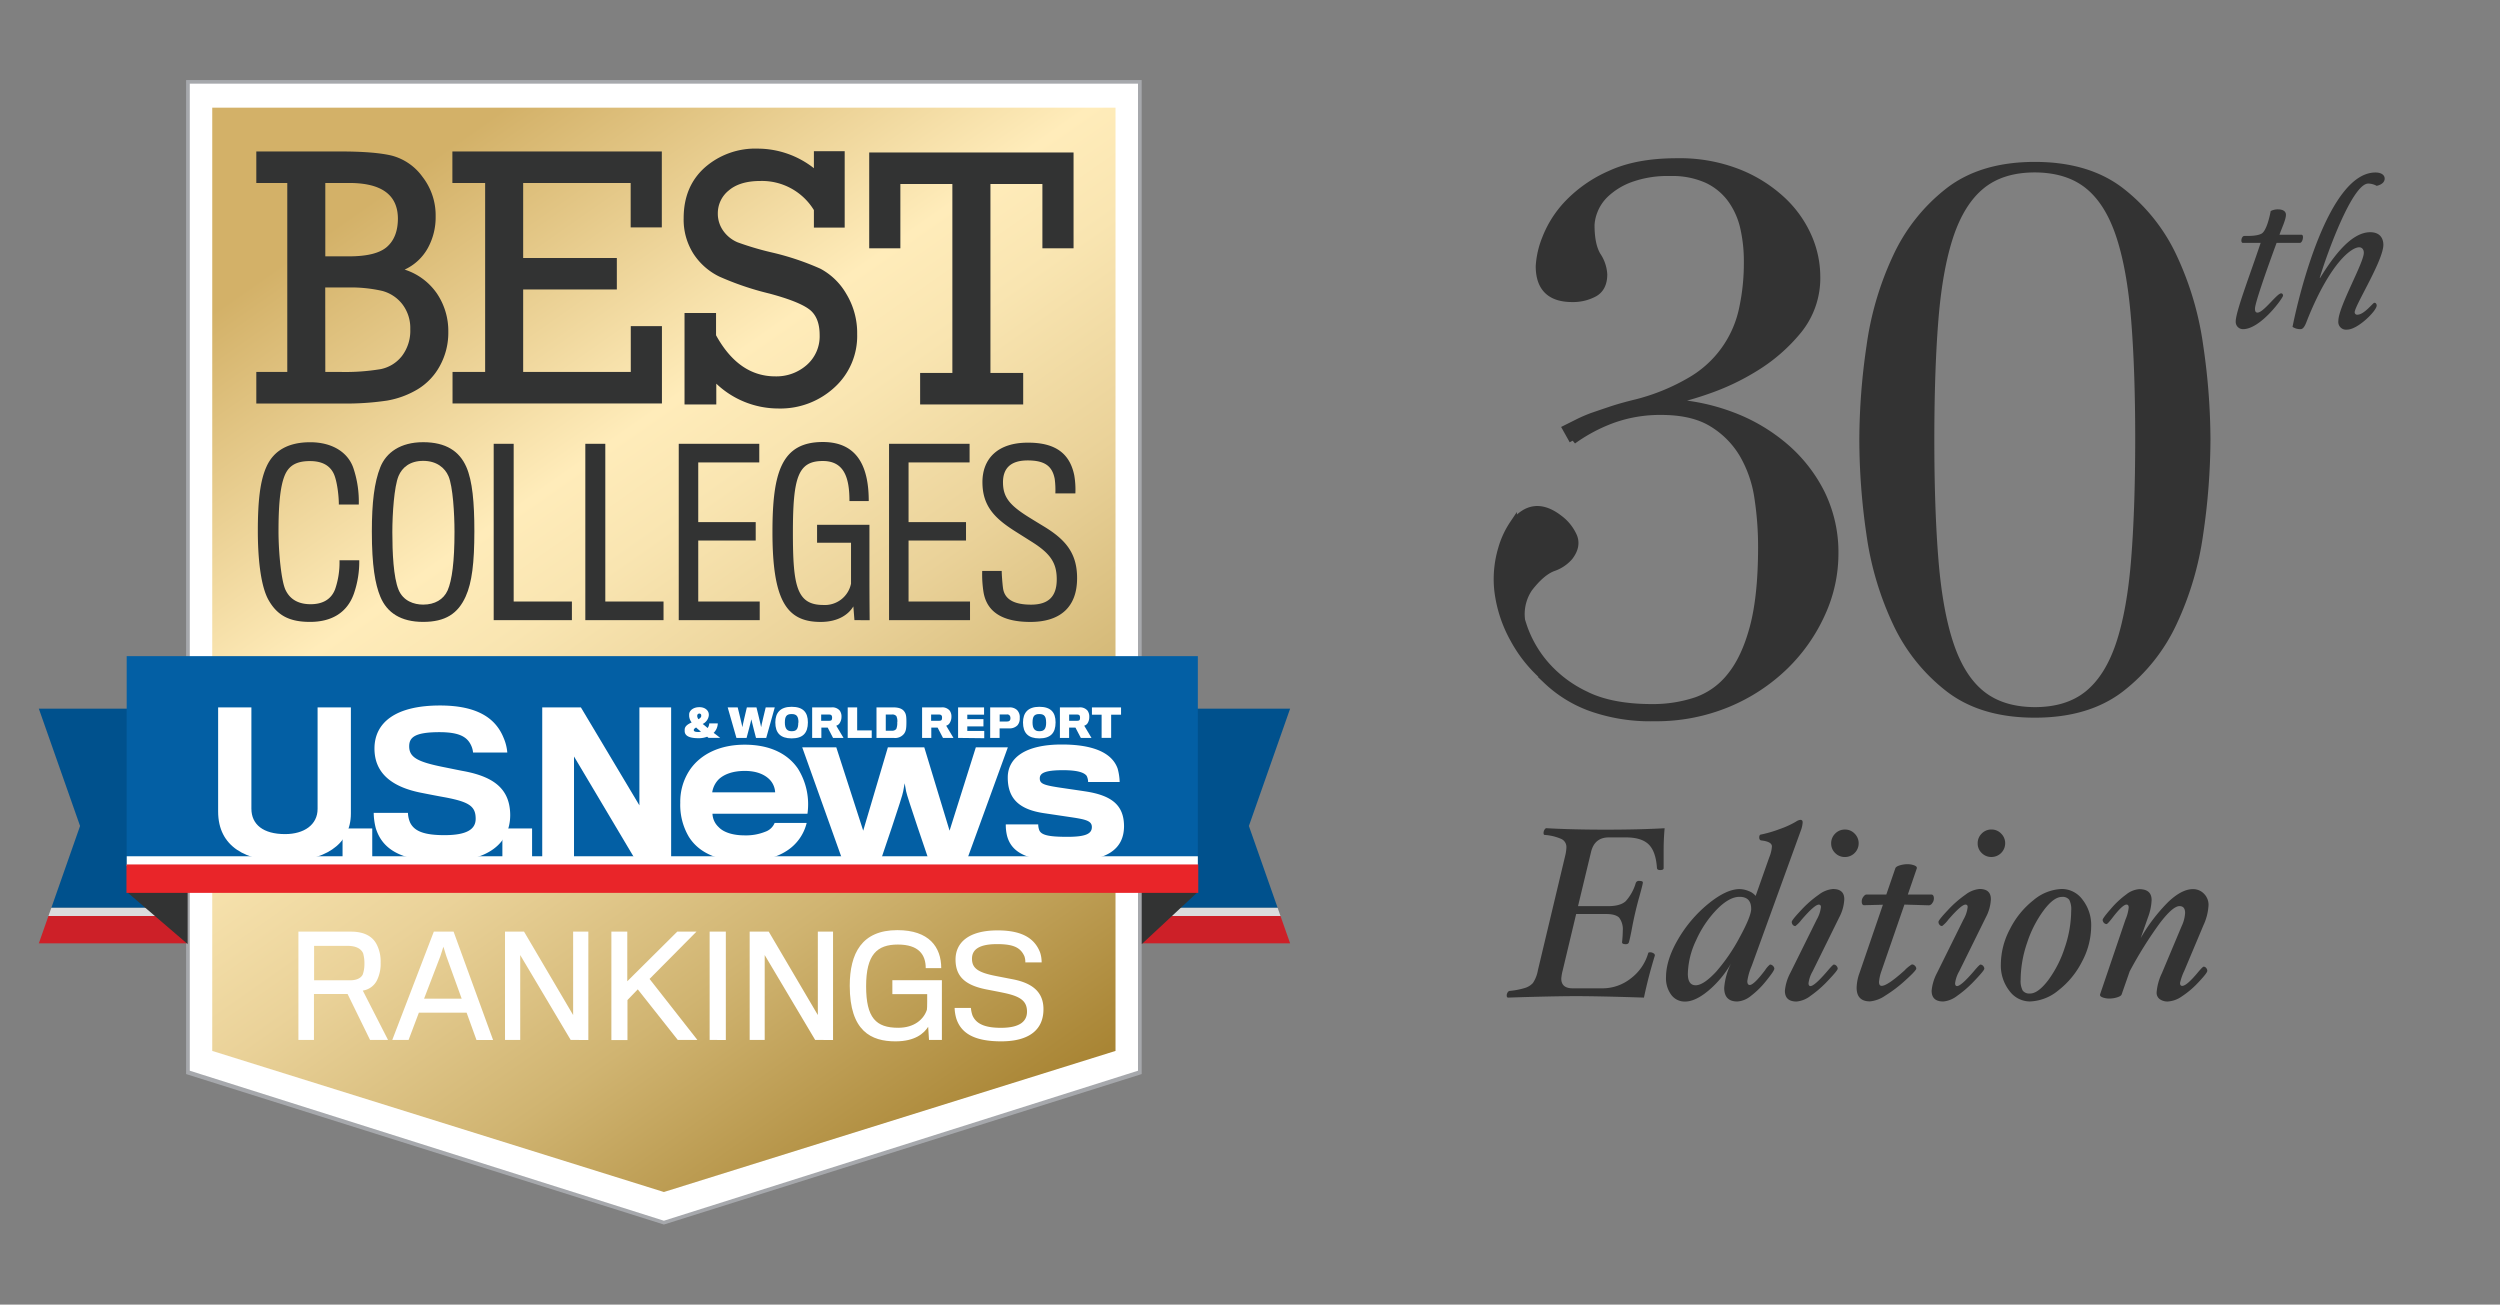 <svg id="Layer_1" data-name="Layer 1" xmlns="http://www.w3.org/2000/svg" xmlns:xlink="http://www.w3.org/1999/xlink" viewBox="0 0 686.97 358.48"><rect x="0" y="0" width="686.97" height="358.48" fill="#808080" stroke="none"/><defs><style>.cls-1{fill:#fff;}.cls-2{fill:#a6a8ac;}.cls-3{fill:url(#linear-gradient);}.cls-4{fill:#323333;}.cls-5{fill:#00518d;}.cls-6{fill:#dbdcdd;}.cls-7{fill:#cd2028;}.cls-8{fill:#035fa4;}.cls-9{fill:#e92529;}.cls-10,.cls-11{fill:#333;}.cls-11{stroke:#333;stroke-width:2px;}</style><linearGradient id="linear-gradient" x1="80.71" y1="13.91" x2="284.15" y2="304.45" gradientUnits="userSpaceOnUse"><stop offset="0.13" stop-color="#d3b168"/><stop offset="0.39" stop-color="#ffecba"/><stop offset="0.47" stop-color="#f9e5b1"/><stop offset="0.61" stop-color="#ead299"/><stop offset="0.78" stop-color="#d0b471"/><stop offset="0.97" stop-color="#ad8a3b"/><stop offset="1" stop-color="#a88433"/></linearGradient></defs><title>Artboard 1</title><polygon class="cls-1" points="51.64 294.65 51.64 22.5 313.21 22.5 313.21 294.64 182.43 335.97 51.64 294.65"/><path class="cls-2" d="M312.71,23V294.22L182.43,335.44,52.15,294.22V23H312.71m1-1H51.14V295.14l131.29,41.35,131.29-41.35V22Z"/><polygon class="cls-3" points="306.53 29.58 58.32 29.58 58.32 288.78 182.43 327.55 306.53 288.78 306.53 29.58"/><path class="cls-4" d="M97.26,163.09c-1.83,5.24-6.1,7.8-12.07,7.8-5.49,0-8.9-1.65-11.34-5.91-2.32-4-3-12.07-3-19.08,0-8.53.67-14,2.44-17.8,2-4.33,6-6.58,11.95-6.58s10.3,2.68,11.83,7a28.88,28.88,0,0,1,1.52,10.12H93.11c0-2.44-.49-6.52-1.4-8.47-1.1-2.32-3.29-3.47-6.52-3.47-3.41,0-5.61,1-6.83,3.66-1.52,3.35-1.83,9.51-1.83,15.61,0,5.91.79,14,2,16.28,1.46,2.93,4.15,3.78,6.83,3.78,3,0,5.55-1.1,6.71-4.08a22.58,22.58,0,0,0,1.22-8h5.43A26.85,26.85,0,0,1,97.26,163.09Z"/><path class="cls-4" d="M128.16,128.35c1.65,3.78,2.19,9.69,2.19,17.62,0,8.72-.67,14.14-2.38,17.92-2.13,4.75-5.61,7-11.7,7s-9.94-2.5-11.77-6.95c-1.4-3.41-2.32-8.47-2.32-17.86,0-8,.67-13.53,2.32-17.68,1.58-4,5.49-6.89,11.77-6.89S126.27,124,128.16,128.35ZM123,162.24c1.22-2.8,1.89-8,1.89-16.09,0-4.94-.43-12.44-1.65-15.3-1-2.32-3.29-4.21-6.95-4.21s-5.79,1.83-6.77,4.15c-1.22,2.93-1.71,10.42-1.71,15.48,0,5.55.3,12.37,1.71,15.79,1.28,3.11,4.27,4.08,6.77,4.08C119.45,166.14,121.88,164.74,123,162.24Z"/><path class="cls-4" d="M135.66,170.41V121.95h5.49v43.34h16v5.12Z"/><path class="cls-4" d="M160.84,170.41V121.95h5.49v43.34h16v5.12Z"/><path class="cls-4" d="M186.51,170.41V121.95h22.13v5.12H191.87v16.4h15.79v5.06H191.87v16.76h16.89v5.12Z"/><path class="cls-4" d="M234.79,170.41l-.3-3.78c-1.22,2.07-4,4.27-9,4.27-9.33,0-13.23-5.85-13.23-24.69,0-16.34,2.44-24.75,13.84-24.75,10.06,0,12.62,7.62,12.62,16.22h-5.3c0-6.1-1.28-11-7.31-11-6.83,0-8.23,4.45-8.23,19.69,0,14.57,1,19.87,8.35,19.87a7.34,7.34,0,0,0,7.62-5.85V149.13h-9.33V144.2h14.39v14.33c0,5.73.06,11.83.06,11.89Z"/><path class="cls-4" d="M244.3,170.41V121.95h22.13v5.12H249.66v16.4h15.79v5.06H249.66v16.76h16.89v5.12Z"/><path class="cls-4" d="M283.13,170.9c-7.92,0-11.95-2.93-12.86-8.11a31,31,0,0,1-.37-5.91h5.36c0,1,.18,3.47.37,4.82.49,3.23,3.41,4.45,7.68,4.45,4.69,0,7.07-2.13,7.07-6.95,0-4.51-1.71-7.07-6.83-10.3l-4.75-3c-5.43-3.47-8.84-6.83-8.84-13.41,0-6.4,4.15-10.91,12.62-10.85,7.8,0,11.46,3.29,12.62,9a23.34,23.34,0,0,1,.3,4.94H290a23.32,23.32,0,0,0-.18-4c-.67-3.47-2.68-5.06-7.44-5.06s-6.77,2.26-6.77,6c0,4,1.71,6.22,6.95,9.51,1.46.91,3.47,2.13,4.57,2.8,5.61,3.47,8.84,7.13,8.84,14C296,166.63,291.54,170.9,283.13,170.9Z"/><path class="cls-1" d="M103.57,269.41a5.2,5.2,0,0,1-3.88,2.79l6.94,13.57h-4.94l-6.18-12.63H86.27v12.63H82V256H96.41c3.81,0,6,1.39,7.09,3.5a10.09,10.09,0,0,1,1.09,5A10.22,10.22,0,0,1,103.57,269.41Zm-3.81-7.5c-.6-1.28-2-2-4.3-2H86.31v9.46h9.95c1.66,0,2.94-.56,3.43-1.62a8.94,8.94,0,0,0,.45-2.86A10.24,10.24,0,0,0,99.77,261.91Z"/><path class="cls-1" d="M112.27,285.77h-4.48L119.21,256h5.43l10.85,29.77h-4.56l-2.71-7.5H115.1Zm10.36-23.07-.79-2.56-.83,2.6-4.48,11.68h10.33Z"/><path class="cls-1" d="M156.82,285.77l-13.87-23.33v23.33h-4.18V256H144l13.49,22.92V256h4.18v29.77Z"/><path class="cls-1" d="M186.25,285.77l-11-13.91-2.83,2.94v11H168V256h4.37v13.64L186.1,256h5.28l-12.89,13,13.15,16.77Z"/><path class="cls-1" d="M195,285.77V256h4.45v29.77Z"/><path class="cls-1" d="M224,285.77l-13.87-23.33v23.33H206V256h5.24l13.49,22.92V256h4.18v29.77Z"/><path class="cls-1" d="M255.28,285.77l-.23-3.62c-1.13,1.77-3.54,4-9,4-6.63,0-12.55-2.79-12.55-15.26,0-8.89,3.28-15.3,13.08-15.3,8.74,0,12.06,4.67,12.06,10.44h-4.26c0-3.69-1.92-6.48-7.65-6.48S238,262.29,238,271s2.71,11.42,8.82,11.42c4.41,0,7-2.3,7.88-4.94.11-.41.08-4,.08-4.3h-9.57v-3.84h13.61v8.52c0,3.66,0,7.84,0,7.91Z"/><path class="cls-1" d="M275.1,286.15c-7.54,0-11-2.34-12.29-6.18a11.41,11.41,0,0,1-.49-3h4.48a7.59,7.59,0,0,0,.45,2.11c1.06,2.37,3.58,3.35,7.8,3.35,5.28,0,7.16-1.85,7.16-4.45,0-3.05-2-4.26-6.6-5.2-1.06-.23-2.83-.56-4.41-.87-5.88-1.13-8.63-3.5-8.63-8.25,0-4.52,3.43-8,11.57-8,6.93,0,10.25,2.34,11.68,6.11a8.59,8.59,0,0,1,.41,2.68h-4.48a4.91,4.91,0,0,0-.26-1.7c-1.06-2.3-2.86-3.32-7.5-3.32-5.2,0-6.9,1.66-6.9,4,0,2.6,1.58,3.81,6.71,4.79l4.26.83c5.46,1,8.67,3.43,8.67,8.25C286.75,282.75,283.06,286.15,275.1,286.15Z"/><path class="cls-4" d="M78.94,102.2V50.28H70.43V41.62h23q9.51,0,14.26,1.15a15.16,15.16,0,0,1,8.39,5.8,17.24,17.24,0,0,1,3.63,10.93,17.57,17.57,0,0,1-2.17,8.71,13.9,13.9,0,0,1-6.35,5.87,17.07,17.07,0,0,1,8.89,6.6,18.37,18.37,0,0,1,3.11,10.53,18.9,18.9,0,0,1-2.31,9.31,16.87,16.87,0,0,1-6.15,6.47,24.4,24.4,0,0,1-8.39,3.09,75.73,75.73,0,0,1-12.42.8H70.43V102.2ZM89.39,70.44h6.52q7.47,0,10.43-2.61t3-7.69q0-9.86-13.39-9.86H89.39Zm0,31.76h3.93a59.13,59.13,0,0,0,11.3-.77,9.9,9.9,0,0,0,5.85-3.63,11.47,11.47,0,0,0,2.27-7.34,10.76,10.76,0,0,0-2.17-6.85A10.33,10.33,0,0,0,105,79.93,38.91,38.91,0,0,0,95.37,79h-6Z"/><path class="cls-4" d="M133.31,102.2V50.28h-9V41.62h57.55V62.48h-8.56V50.28H143.76V70.89H169.5v8.66H143.76V102.2h29.57V89.61h8.56v21.26H124.35V102.2Z"/><path class="cls-4" d="M188.1,111.14V86h8.66v6.12q6.22,11.3,16.28,11.3a12.59,12.59,0,0,0,8.66-3.14,10.46,10.46,0,0,0,3.53-8.21q0-4.93-2.89-7.09t-10.9-4.31A79.68,79.68,0,0,1,197.66,76a17.68,17.68,0,0,1-7.14-6.32,17.48,17.48,0,0,1-2.66-9.73q0-8.71,5.8-13.91a21,21,0,0,1,14.56-5.2,25.09,25.09,0,0,1,15.43,5.38V41.55h8.46v21h-8.46V57.73a16.73,16.73,0,0,0-14.69-8q-5.67,0-8.71,2.61a8,8,0,0,0-3,6.25,8.1,8.1,0,0,0,1.54,4.9,9.13,9.13,0,0,0,3.93,3.11,81.94,81.94,0,0,0,9.41,2.78,73.65,73.65,0,0,1,13.29,4.45,18,18,0,0,1,7.12,6.9,20.68,20.68,0,0,1,3,11.1,19.07,19.07,0,0,1-6.25,14.64,21.91,21.91,0,0,1-15.46,5.78,24.78,24.78,0,0,1-17-6.82v5.72Z"/><path class="cls-4" d="M261.7,102.48V50.56H247.41V68.23h-8.56V41.9H295V68.23h-8.56V50.56H272.16v51.92h9v8.66H252.84v-8.66Z"/><polygon class="cls-5" points="10.67 194.73 51.33 194.73 51.33 249.46 14.11 249.46 22 226.97 10.67 194.73"/><polygon class="cls-6" points="51.33 251.7 13.31 251.7 14.11 249.46 51.33 249.46 51.33 251.7"/><polygon class="cls-7" points="51.33 259.22 10.67 259.22 13.31 251.7 51.33 251.7 51.33 259.22"/><polygon class="cls-5" points="354.51 194.73 313.85 194.73 313.85 249.46 351.08 249.46 343.18 226.97 354.51 194.73"/><polygon class="cls-6" points="313.85 251.7 351.86 251.7 351.08 249.46 313.85 249.46 313.85 251.7"/><polygon class="cls-7" points="313.85 259.22 354.51 259.22 351.86 251.7 313.85 251.7 313.85 259.22"/><polygon class="cls-4" points="51.56 245.05 51.56 259.42 34.75 245 51.56 245.05"/><polygon class="cls-4" points="313.75 245.05 313.75 259.42 329.25 245 313.75 245.05"/><rect class="cls-8" x="34.81" y="180.3" width="294.34" height="57.34"/><g id="U.S.News"><path class="cls-1" d="M78.13,236.69c-10.42,0-18.19-3.91-18.19-13.7v-28.6h9.14V222.2c0,4.39,3.28,7,9.26,7,5.23,0,8.93-2.58,8.93-6.92V194.39h9.15v29.13C96.42,232.36,88.81,236.69,78.13,236.69Z"/><path class="cls-1" d="M94.13,236.16v-8.51h8.16v8.51Z"/><path class="cls-1" d="M122.15,236.74c-12.64,0-17.18-3.81-18.87-9.1a17.56,17.56,0,0,1-.59-4.28h9.41a7.36,7.36,0,0,0,.58,2.64c1.16,2.43,3.91,3.49,9.46,3.49,6.35,0,8.57-1.74,8.57-4.49,0-3.44-1.75-4.65-8.51-5.92-1.22-.21-4.29-.8-6.13-1.17-8.15-1.53-13.17-5.28-13.17-12.21,0-7.09,5.71-11.84,18-11.84,10.47,0,15.39,3.65,17.5,8.93a12.78,12.78,0,0,1,1,4h-9.41a5.83,5.83,0,0,0-.58-2.06c-1.11-2.33-3.38-3.54-8.67-3.54-6.93,0-8.3,1.53-8.3,3.91,0,3.07,2.49,4.28,9.31,5.66,2.11.42,4.86,1,5.81,1.16,8.31,1.59,12.64,5,12.64,12.17C140.13,231.67,134.16,236.74,122.15,236.74Z"/><path class="cls-1" d="M138.05,236.16v-8.51h8.16v8.51Z"/><path class="cls-1" d="M174.55,236.16l-16.82-28.29v28.29H149V194.39h10.63l16.07,26.91V194.39h8.72v41.77Z"/><path class="cls-1" d="M216.07,233.87c-2.69,1.73-6.45,2.8-11.43,2.8-6.84,0-12.38-2-15.35-6.72a17.2,17.2,0,0,1-2.36-9.36,15.73,15.73,0,0,1,2.69-9.13c3-4.31,8.29-6.83,15-6.83,7.06,0,11.88,2.57,14.62,6.55a18.46,18.46,0,0,1,2.64,12.43H195.78a5.26,5.26,0,0,0,1.68,3.65c1.3,1.4,3.81,2.29,7.17,2.29a14.19,14.19,0,0,0,5.66-1,4.28,4.28,0,0,0,2.57-2.41h8.8A12.62,12.62,0,0,1,216.07,233.87Zm-4.6-19.67c-1.29-1.29-3.42-2.36-6.79-2.36-3.19,0-5.54.84-7.06,2.19a6.38,6.38,0,0,0-1.91,3.7H213A5.41,5.41,0,0,0,211.47,214.2Z"/><path class="cls-1" d="M265.74,236.16H255.15s-6.06-17.7-6.16-18.71c-.06-.39-.4-2.22-.4-2.22s-.33,1.83-.39,2.16c-.05,1.07-6.11,18.77-6.11,18.77H231.44l-11-30.81h9.36l7.4,22.91,6.78-22.91h10l6.95,22.91,7.22-22.91h8.8Z"/><path class="cls-1" d="M293.35,236.72c-10.42,0-15.35-2.07-16.64-7.11a12.67,12.67,0,0,1-.33-3.08h8.91a4.61,4.61,0,0,0,.28,1.57c.56,1.46,2.91,1.85,7.79,1.85,5.1,0,6.67-.9,6.67-2.69s-1.85-2.13-6.39-2.8l-6.72-1c-6.78-1-10-3.92-10-9.81,0-5.48,4.93-9.07,14.84-9.07,8.46,0,13.78,2.18,15.35,6.61a15.33,15.33,0,0,1,.56,3.7H299a3.92,3.92,0,0,0-.39-1.68c-.62-.84-2.24-1.57-6.5-1.57-4.93,0-6.39.79-6.39,2.24s1,1.85,5.33,2.52c1.79.27,6.11.89,7.17,1.06,7.39,1.12,10.65,3.87,10.65,9.64C308.81,233.47,304,236.72,293.35,236.72Z"/></g><g id="_World_Report" data-name="&amp; World Report"><path class="cls-1" d="M194.44,200.05a2.22,2.22,0,0,0,.45-1.27h2.35a3.75,3.75,0,0,1-1.14,2.6c.56.41,1.19.9,1.8,1.38h-3.19a4.68,4.68,0,0,1-.39-.32,6.33,6.33,0,0,1-2.31.41c-2,0-3.79-.36-3.87-1.9,0-.13,0-.33,0-.43,0-1,.93-1.55,1.92-2a3.22,3.22,0,0,1-.69-1.77v-.43c0-1,1.06-2,2.81-2,1.6,0,2.53.93,2.59,1.94,0,.08,0,.31,0,.36a3,3,0,0,1-1.68,2.32C193.47,199.22,194,199.66,194.44,200.05Zm-3.8.53c0,.4.37.56,1.25.56a3.24,3.24,0,0,0,.73-.08c-.48-.41-1-.8-1.33-1.16C190.91,200.12,190.64,200.35,190.64,200.59Zm2.05-3.81v-.17a.49.49,0,0,0-.53-.52.55.55,0,0,0-.56.55.8.8,0,0,0,0,.23,1.5,1.5,0,0,0,.34.77C192.37,197.38,192.67,197.1,192.69,196.77Z"/><path class="cls-1" d="M210.55,202.77h-2.81s-1.26-4.84-1.29-5.11c0,.28-1.3,5.11-1.3,5.11h-2.79l-2.4-8.39h2.75s1.28,5.18,1.28,5.45c0-.26,1.24-5.45,1.24-5.45h2.64s1.28,5.18,1.28,5.45c0-.26,1.26-5.45,1.26-5.45h2.49Z"/><path class="cls-1" d="M222,198.5c0,2.95-1.4,4.4-4.47,4.4s-4.48-1.5-4.48-4.37c0-2.68,1.37-4.31,4.48-4.31S222,195.69,222,198.5Zm-2.59.06c0-1.66-.46-2.35-1.88-2.35s-1.86.66-1.86,2.35.64,2.37,1.87,2.37S219.36,200.43,219.36,198.55Z"/><path class="cls-1" d="M230.79,198.61a1.63,1.63,0,0,1-1,.8l2,3.36h-2.88l-1.47-2.84h-1.74v2.84h-2.53v-8.39h5.31a2.66,2.66,0,0,1,2.27.88,2.79,2.79,0,0,1,.48,1.77A3.1,3.1,0,0,1,230.79,198.61Zm-2.23-1.91c-.13-.27-.37-.35-.74-.35h-2.17v1.71h2.22c.32,0,.59-.07.68-.28a1.48,1.48,0,0,0,.1-.54A1.24,1.24,0,0,0,228.56,196.7Z"/><path class="cls-1" d="M232.94,202.77v-8.39h2.6v6.32h4v2.08Z"/><path class="cls-1" d="M245.58,202.77h-4.73v-8.39h4.61c1.52,0,2.46.37,3,1.09s.61,1.41.61,2.94c0,1.79-.13,2.45-.59,3.14A3.1,3.1,0,0,1,245.58,202.77Zm1-4.36a3.4,3.4,0,0,0-.26-1.62,1.44,1.44,0,0,0-1.27-.45H243.4v4.45H245a1.48,1.48,0,0,0,1.29-.48A4.47,4.47,0,0,0,246.55,198.41Z"/><path class="cls-1" d="M261,198.61a1.63,1.63,0,0,1-1,.8l2,3.36h-2.88l-1.48-2.84h-1.73v2.84h-2.53v-8.39h5.31a2.66,2.66,0,0,1,2.27.88,2.79,2.79,0,0,1,.48,1.77A3.11,3.11,0,0,1,261,198.61Zm-2.23-1.91c-.13-.27-.38-.35-.75-.35h-2.16v1.71h2.22c.31,0,.59-.07.69-.28a1.47,1.47,0,0,0,.09-.54A1.38,1.38,0,0,0,258.79,196.7Z"/><path class="cls-1" d="M263.27,202.77v-8.39h7.14v2h-4.61v1.22h4.44v2h-4.44v1.25h4.66v2Z"/><path class="cls-1" d="M279.59,199.3a3,3,0,0,1-2.32.85h-2.59v2.63h-2.59v-8.39h5.17a2.9,2.9,0,0,1,2.19.7,2.76,2.76,0,0,1,.76,2.19A2.86,2.86,0,0,1,279.59,199.3Zm-2.08-2.58a.81.81,0,0,0-.81-.4h-2v1.94h2c.49,0,.73-.16.85-.39a1.08,1.08,0,0,0,.1-.55A1.16,1.16,0,0,0,277.51,196.72Z"/><path class="cls-1" d="M290.06,198.5c0,2.95-1.4,4.4-4.47,4.4s-4.48-1.5-4.48-4.37c0-2.68,1.37-4.31,4.48-4.31S290.06,195.69,290.06,198.5Zm-2.6.06c0-1.66-.45-2.35-1.87-2.35s-1.86.66-1.86,2.35.64,2.37,1.86,2.37S287.47,200.43,287.47,198.55Z"/><path class="cls-1" d="M298.93,198.61a1.64,1.64,0,0,1-1,.8l2,3.36H297l-1.48-2.84h-1.74v2.84h-2.53v-8.39h5.31a2.68,2.68,0,0,1,2.27.88,2.82,2.82,0,0,1,.49,1.77A3.15,3.15,0,0,1,298.93,198.61Zm-2.23-1.91c-.13-.27-.38-.35-.75-.35h-2.16v1.71H296c.32,0,.6-.07.69-.28a1.57,1.57,0,0,0,.09-.54A1.38,1.38,0,0,0,296.7,196.7Z"/><path class="cls-1" d="M305.33,196.39v6.37h-2.62v-6.37h-2.66v-2h8v2Z"/></g><rect class="cls-1" x="34.83" y="235.29" width="294.32" height="2.7"/><rect class="cls-9" x="34.75" y="237.54" width="294.52" height="7.81"/><path class="cls-10" d="M619.64,84.81c0,.63.12,1.09.69,1.09,1.67,0,5.35-5.29,6.5-5.29.29,0,.52.23.52.63,0,.63-6.16,9.21-11,9.21a2,2,0,0,1-2-2.13c0-2.71,4.14-13.41,6.85-21.58H616.3c-.29,0-.4-.35-.4-.63,0-.52.29-1.27.81-1.27,1.67,0,3.51,0,4.72-.63s2.13-4,2.53-6.22a4.26,4.26,0,0,1,2-.46c1.15,0,2.19.4,2.19,1.5,0,1.32-1.21,3.8-1.78,5.47h6c.35,0,.46.29.46.69,0,.63-.34,1.55-.86,1.55h-6.39C622.4,75.38,619.64,83.43,619.64,84.81Z"/><path class="cls-10" d="M637.43,76.35h.12c2.94-4.72,8.11-12.54,13.75-12.54,2.94,0,3.62,2,3.62,3.45,0,4.32-7.88,16.75-7.88,18.53a.66.66,0,0,0,.69.69c1.61,0,3.45-2.19,4.49-3.17.12-.06.18-.11.29-.11.35,0,.58.4.58.75,0,1.44-5.18,6.62-8.12,6.62a2.12,2.12,0,0,1-2.42-2.36c0-3.91,7-15.94,7-18.76,0-.92-.52-1.5-1.27-1.5-2.13,0-7.83,4.2-14,19.28-.63,1.55-1.09,3.22-2.13,3.22a3.8,3.8,0,0,1-2.19-.63c1.67-8.52,9.84-42.42,22.79-42.42,1.67,0,2.53.75,2.53,1.67s-.75,1.67-2.19,2a5.09,5.09,0,0,0-2.3-.63C646.46,50.4,639.56,69.28,637.43,76.35Z"/><path class="cls-10" d="M510.92,120.74a180,180,0,0,1,2-25.86,85.59,85.59,0,0,1,7.32-24.73A50,50,0,0,1,534.93,51.7q9.38-7.21,24.21-7.21t24.22,7.21a50.09,50.09,0,0,1,14.73,18.44,85.77,85.77,0,0,1,7.32,24.73,180.69,180.69,0,0,1,2,25.86,182,182,0,0,1-2,26.07,85.71,85.71,0,0,1-7.32,24.73A50,50,0,0,1,583.36,190q-9.38,7.21-24.22,7.21T534.93,190a50,50,0,0,1-14.74-18.44,85.53,85.53,0,0,1-7.32-24.73A181.28,181.28,0,0,1,510.92,120.74Zm20.61,0q0,19.17,1.13,33.08t4.12,22.87q3,9,8.35,13.29t14,4.33q8.66,0,14-4.33t8.35-13.29q3-9,4.12-22.87t1.13-33.08q0-19.17-1.13-33T581.5,65q-3-9-8.35-13.29t-14-4.33q-8.65,0-14,4.33T536.78,65q-3,9-4.12,22.77T531.53,120.74Z"/><path class="cls-11" d="M500.47,135.58a40.84,40.84,0,0,0-10.1-12.88,48.61,48.61,0,0,0-14.63-8.55,55.84,55.84,0,0,0-17.1-3.5v-.41a79.38,79.38,0,0,0,10.3-2.88,64.83,64.83,0,0,0,13.5-6.39,46.69,46.69,0,0,0,11.75-10.3,22.72,22.72,0,0,0,5-14.84A27.16,27.16,0,0,0,497,65.4a30.55,30.55,0,0,0-7-10.1,38.4,38.4,0,0,0-12.06-7.73,44,44,0,0,0-17.21-3.09q-10.93,0-18.24,3.4A36.15,36.15,0,0,0,430.81,56a29.08,29.08,0,0,0-6.08,9.58A24,24,0,0,0,423,73.13Q423,82,432,82a12.24,12.24,0,0,0,6.08-1.44q2.57-1.44,2.58-5.15a10.25,10.25,0,0,0-1.75-5.15q-1.75-2.88-1.75-8.45A12.3,12.3,0,0,1,438,58a12.82,12.82,0,0,1,3.19-4.74,20,20,0,0,1,6.7-4.12A30,30,0,0,1,459,47.37a23.29,23.29,0,0,1,10.2,2,17.17,17.17,0,0,1,6.49,5.36,21.44,21.44,0,0,1,3.5,7.83,41.39,41.39,0,0,1,1,9.38,59.36,59.36,0,0,1-1.34,13,29.87,29.87,0,0,1-14.12,19.58,57.15,57.15,0,0,1-15,6.18q-4.13,1-7.11,2t-5.15,1.75q-2.16.82-3.81,1.65l-3.3,1.65,1.85,3.3a45.34,45.34,0,0,1,11.13-5.87,38.5,38.5,0,0,1,13.19-2.16q8.66,0,14,3.3a24.58,24.58,0,0,1,8.45,8.55,33.37,33.37,0,0,1,4.12,12,88.71,88.71,0,0,1,1,13.5q0,13.4-2.27,21.95t-6.29,13.5a20.63,20.63,0,0,1-9.58,6.8,37.56,37.56,0,0,1-12,1.85q-11.34,0-18.45-3.61a33.66,33.66,0,0,1-11.13-8.55,31.74,31.74,0,0,1-5.67-9.89c-.23-.68-.43-1.31-.62-1.93a12.55,12.55,0,0,1,.4-5.35,12.32,12.32,0,0,1,1.67-3.52q3.4-4.41,6.55-5.62a10.25,10.25,0,0,0,4.53-3q2.27-2.94,1.11-5.65a12.26,12.26,0,0,0-3.93-4.86q-7.18-5.54-12.59,1.48a24,24,0,0,0-3.21,7,29.06,29.06,0,0,0-1,11.3A36.11,36.11,0,0,0,416,175.67a37.43,37.43,0,0,0,7.48,9.64c.51.56,1,1.13,1.58,1.68a34.63,34.63,0,0,0,12,7.42,48.79,48.79,0,0,0,17.52,2.78,51.22,51.22,0,0,0,20.3-3.92A50,50,0,0,0,490.47,183a47.25,47.25,0,0,0,10.1-14.43,39.45,39.45,0,0,0,3.61-16.28A36.81,36.81,0,0,0,500.47,135.58Z"/><path class="cls-10" d="M457.42,227.59q-.27,2.94-.27,6,0,.64,0,2.48t0,2.48c0,.36-.31.53-.94.53s-.86-.19-.9-.57Q455,233.92,453,232t-6.36-1.89h-4.55q-3.92,0-4.89,4L433.62,249h8.24q3.41,0,4.89-1.39a12.89,12.89,0,0,0,2.75-5,.91.91,0,0,1,1-.54q.94,0,.94.43t-1,4q-1,3.54-1.81,7.59-.37,2-.62,3.16t-.4,1.66c-.1.36-.4.54-.89.54-.67,0-1-.18-1-.54a30.37,30.37,0,0,0,.2-3.15,5.27,5.27,0,0,0-1-3.6q-1-1-3.63-1h-8.18l-3.69,15.46a13.25,13.25,0,0,0-.4,2.28q0,2.68,3.15,2.68h8.17a12.51,12.51,0,0,0,7.75-2.69,13.34,13.34,0,0,0,4.81-6.94c0-.18.18-.27.54-.27a1.68,1.68,0,0,1,.92.27.66.66,0,0,1,.38.6q-1.84,6-3,11.58-12.22-.4-18.64-.4t-18.67.4c-.27,0-.4-.2-.4-.6a1.47,1.47,0,0,1,.25-.82.8.8,0,0,1,.55-.42,20.91,20.91,0,0,0,4.17-.8,5,5,0,0,0,2.22-1.36,9.1,9.1,0,0,0,1.37-3.49l7.51-31.51a11.09,11.09,0,0,0,.33-2.28,2.43,2.43,0,0,0-1.32-2.28,13.77,13.77,0,0,0-4.63-1.14c-.22,0-.33-.17-.33-.53a1.71,1.71,0,0,1,.25-.89q.25-.43.55-.43,7,.4,16.26.4T457.42,227.59Z"/><path class="cls-10" d="M495.35,226a8,8,0,0,1-.33,1.74l-13.68,37.7a16.4,16.4,0,0,0-1.2,4.15q0,1.07.67,1.07,1.14,0,4.22-4.08a6.59,6.59,0,0,1,1.34-1.54,1.15,1.15,0,0,1,.82.38,1.1,1.1,0,0,1,.38.75q0,.57-2.19,3.28a23.67,23.67,0,0,1-4.27,4.23,6.55,6.55,0,0,1-3.71,1.52q-3.61,0-3.61-3.75a18.23,18.23,0,0,1,1.87-6.69,27.57,27.57,0,0,1-6.21,7.46q-3.6,3-6.44,3a4.58,4.58,0,0,1-3.76-1.84,7.6,7.6,0,0,1-1.45-4.85q0-4.75,3.3-10.4a35.88,35.88,0,0,1,8.27-9.74q5-4.08,8.65-4.08a6.64,6.64,0,0,1,2.49.54,4.4,4.4,0,0,1,1.92,1.34l3.74-10.6a9.29,9.29,0,0,0,.73-3q0-1.31-2.88-1.64-.6-.07-.6-.84t.53-.8a33.48,33.48,0,0,0,5.08-1.49,24.67,24.67,0,0,0,4.51-2.06,2.6,2.6,0,0,1,1.14-.47Q495.35,225.25,495.35,226Zm-14.15,23.72q0-3.28-3.21-3.28-2.81,0-6.21,3.45a29.22,29.22,0,0,0-5.69,8.45,22.39,22.39,0,0,0-2.29,9.25q0,3.14,2.14,3.15t5.61-3.7a50.06,50.06,0,0,0,6.49-9.47Q481.2,251.78,481.21,249.71Z"/><path class="cls-10" d="M506.79,247.1a11.72,11.72,0,0,1-1.4,5l-7.29,14.78a8.78,8.78,0,0,0-1.14,3.28c0,.54.18.8.53.8q1.1,0,4.55-4,1.6-1.91,1.87-1.91a1,1,0,0,1,.75.38,1.2,1.2,0,0,1,.32.75q0,.47-2.59,3.19a30.92,30.92,0,0,1-4.88,4.28,7.36,7.36,0,0,1-3.83,1.56q-3.21,0-3.21-2.95a12.91,12.91,0,0,1,1.47-4.88l7.29-14.72a8.73,8.73,0,0,0,1.14-3.41c0-.45-.2-.67-.6-.67q-1.14,0-4.75,4.18a8.11,8.11,0,0,1-1.67,1.71.89.89,0,0,1-.72-.35,1.22,1.22,0,0,1-.28-.79q0-.5,2.56-3.21a29.75,29.75,0,0,1,4.87-4.27,7.45,7.45,0,0,1,3.88-1.56Q506.79,244.29,506.79,247.1Zm3.95-15.35a3.77,3.77,0,0,1-3.75,3.75,3.69,3.69,0,0,1-2.71-1.1,3.6,3.6,0,0,1-1.1-2.64,3.7,3.7,0,0,1,1.1-2.69,3.66,3.66,0,0,1,2.71-1.12,3.58,3.58,0,0,1,2.64,1.12A3.7,3.7,0,0,1,510.74,231.74Z"/><path class="cls-10" d="M531.41,246.9a2.08,2.08,0,0,1-.45,1.27,1.21,1.21,0,0,1-.89.6l-6.76-.2L517,266.83a12,12,0,0,0-.67,3c0,.71.25,1.07.74,1.07q1.57,0,6.29-4.25a9.29,9.29,0,0,1,2-1.64,1.13,1.13,0,0,1,.84.38,1.11,1.11,0,0,1,.37.75q0,.54-2.94,3.19a37.26,37.26,0,0,1-5.57,4.25,8.93,8.93,0,0,1-4.2,1.59q-3.68,0-3.68-3.75a12.61,12.61,0,0,1,.8-4.08l6.42-18.73-5.15.13c-.45,0-.67-.36-.67-1.07a2.12,2.12,0,0,1,.45-1.25c.3-.41.6-.62.89-.62h5.42l2.47-7.19q.17-.5,1.22-.82a7.29,7.29,0,0,1,2.12-.32,5.31,5.31,0,0,1,1.75.28c.54.19.82.42.82.69l0,.17-2.47,7.19h6.43Q531.41,245.82,531.41,246.9Z"/><path class="cls-10" d="M547.07,247.1a11.7,11.7,0,0,1-1.4,5l-7.29,14.78a8.78,8.78,0,0,0-1.14,3.28c0,.54.18.8.54.8q1.1,0,4.55-4,1.6-1.91,1.87-1.91a1,1,0,0,1,.75.38,1.19,1.19,0,0,1,.32.75q0,.47-2.59,3.19a30.93,30.93,0,0,1-4.88,4.28A7.36,7.36,0,0,1,534,275.2q-3.21,0-3.21-2.95a12.92,12.92,0,0,1,1.47-4.88l7.29-14.72a8.73,8.73,0,0,0,1.14-3.41q0-.67-.6-.67-1.14,0-4.75,4.18a8.08,8.08,0,0,1-1.67,1.71.89.89,0,0,1-.72-.35,1.22,1.22,0,0,1-.28-.79q0-.5,2.56-3.21a29.67,29.67,0,0,1,4.87-4.27,7.45,7.45,0,0,1,3.88-1.56Q547.07,244.29,547.07,247.1ZM551,231.74a3.77,3.77,0,0,1-3.75,3.75,3.68,3.68,0,0,1-2.71-1.1,3.61,3.61,0,0,1-1.1-2.64,3.7,3.7,0,0,1,1.1-2.69,3.65,3.65,0,0,1,2.71-1.12,3.58,3.58,0,0,1,2.64,1.12A3.69,3.69,0,0,1,551,231.74Z"/><path class="cls-10" d="M574.63,254.59a20.84,20.84,0,0,1-2.51,9.63,23.3,23.3,0,0,1-6.49,7.91,12.92,12.92,0,0,1-7.86,3.06,7,7,0,0,1-5.62-2.93,11.33,11.33,0,0,1-2.34-7.31,20.93,20.93,0,0,1,2.49-9.63,23.58,23.58,0,0,1,6.46-7.95,12.79,12.79,0,0,1,7.85-3.09,7.08,7.08,0,0,1,5.65,2.94A11.34,11.34,0,0,1,574.63,254.59Zm-5.49-4.35a5.56,5.56,0,0,0-.55-3,2.27,2.27,0,0,0-2-.78q-2.24,0-5,3.68a31.11,31.11,0,0,0-4.57,8.95,31.68,31.68,0,0,0-1.77,10.12,5.6,5.6,0,0,0,.57,3,2.33,2.33,0,0,0,2,.8q2.21,0,5-3.66a31,31,0,0,0,4.55-8.95A32,32,0,0,0,569.14,250.24Z"/><path class="cls-10" d="M606.88,248.7a14.86,14.86,0,0,1-1.4,5.55l-5.29,12.58a15.18,15.18,0,0,0-1.14,3.28c0,.54.2.8.6.8q1.21,0,4.25-3.64,1.37-1.64,1.64-1.64a.89.89,0,0,1,.7.37,1.2,1.2,0,0,1,.3.77q0,.57-2.35,3.06a24.82,24.82,0,0,1-4.59,3.93,7.53,7.53,0,0,1-3.85,1.44,3.69,3.69,0,0,1-2.29-.65,2.17,2.17,0,0,1-.85-1.82,14.91,14.91,0,0,1,1.47-5.35l5.42-12.91a9.58,9.58,0,0,0,.94-3.61q0-1.87-1.54-1.87-1.87,0-5.53,4.85a110.17,110.17,0,0,0-8.16,13.08L583,273.26c-.11.31-.52.58-1.24.8a7.1,7.1,0,0,1-2.11.33,5.32,5.32,0,0,1-1.78-.28q-.81-.29-.8-.69l0-.16,7-20.61a11.07,11.07,0,0,0,.87-3.28q0-.8-.6-.8-1.07,0-3.78,3.51-1.4,1.84-1.71,1.84a1,1,0,0,1-.75-.38,1.2,1.2,0,0,1-.32-.75q0-.47,2.21-3a24.53,24.53,0,0,1,4.27-4,6.54,6.54,0,0,1,3.57-1.46q3.41,0,3.41,3a15.33,15.33,0,0,1-1,4.75l-2,5.69a47.23,47.23,0,0,1,7.56-9.92q3.72-3.53,6.8-3.53a4.13,4.13,0,0,1,3,1.24A4.3,4.3,0,0,1,606.88,248.7Z"/></svg>